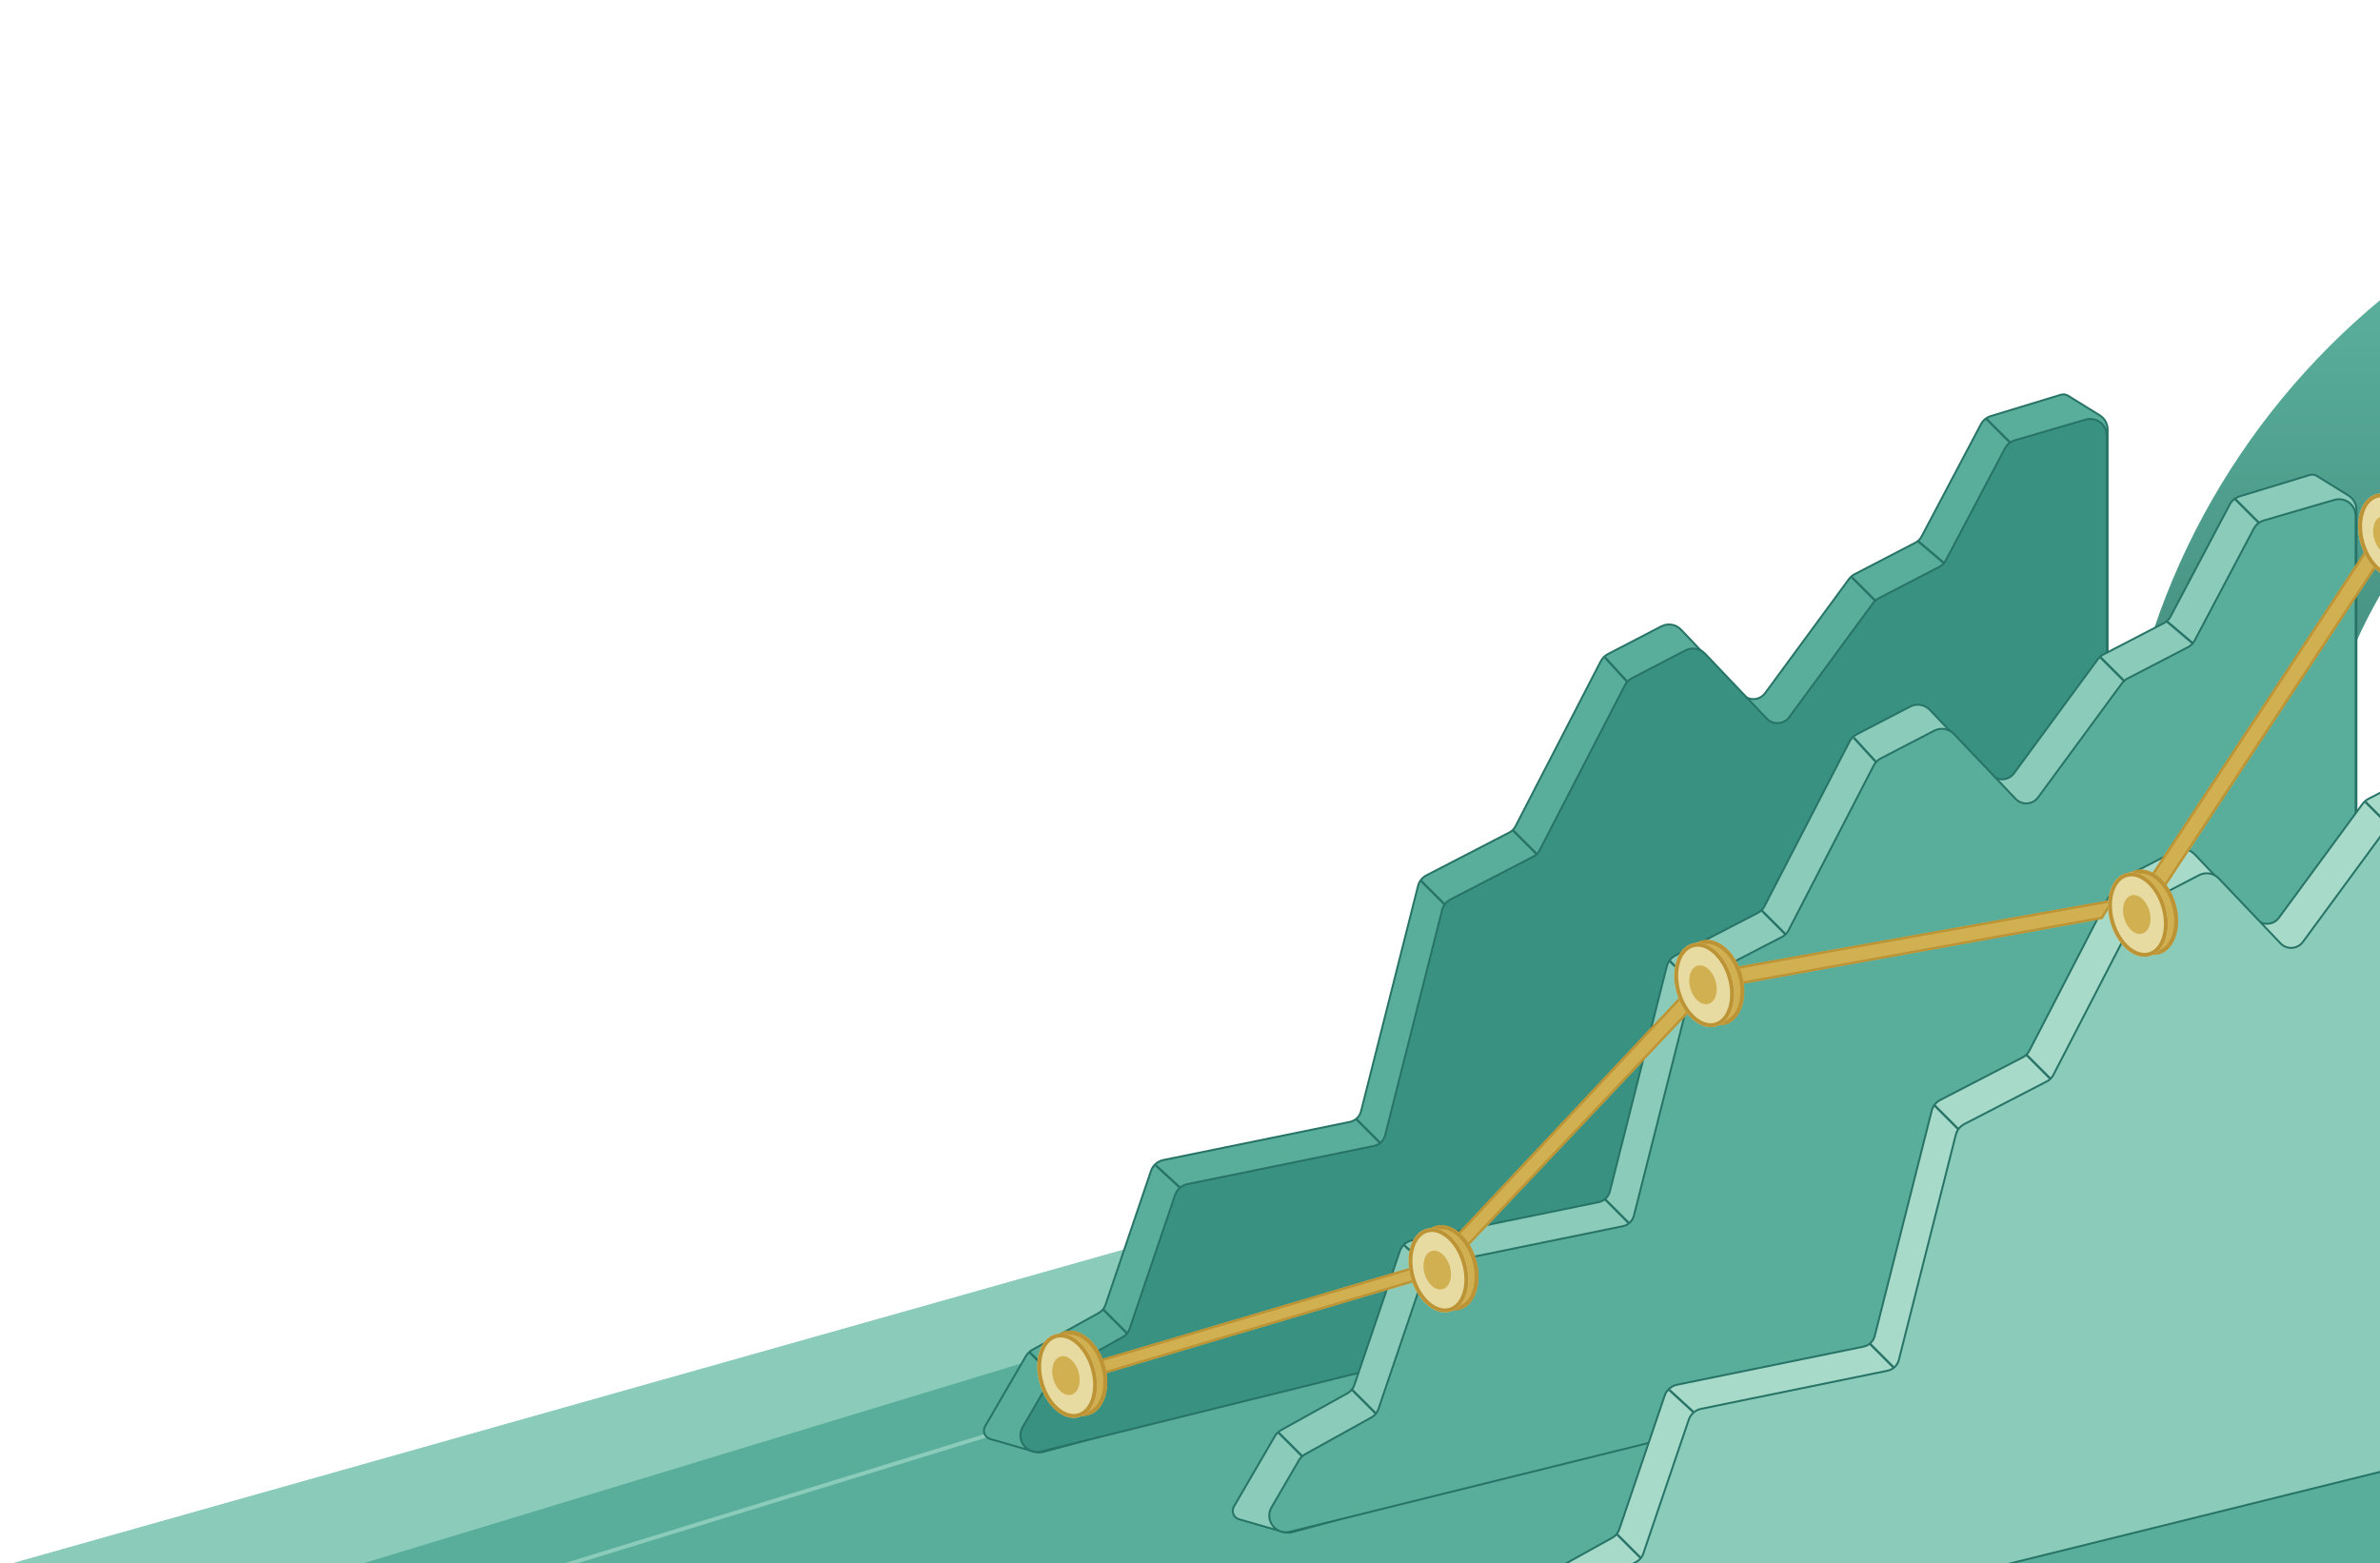 <svg width="609" height="400" viewBox="0 0 609 400" fill="none" xmlns="http://www.w3.org/2000/svg">
<g clip-path="url(#clip0_988_9860)">
<path d="M914.088 220.762C914.088 323.908 830.66 407.524 727.747 407.524C624.833 407.524 541.405 323.908 541.405 220.762C541.405 117.616 624.833 34 727.747 34C830.66 34 914.088 117.616 914.088 220.762ZM590.802 220.762C590.802 296.565 652.114 358.015 727.747 358.015C803.379 358.015 864.691 296.565 864.691 220.762C864.691 144.959 803.379 83.508 727.747 83.508C652.114 83.508 590.802 144.959 590.802 220.762Z" fill="url(#paint0_linear_988_9860)"/>
<path d="M847.128 216.135C847.128 281.601 793.869 334.675 728.167 334.675C662.466 334.675 609.207 281.601 609.207 216.135C609.207 150.669 662.466 97.595 728.167 97.595C793.869 97.595 847.128 150.669 847.128 216.135Z" stroke="#59AE9B"/>
<rect x="416.057" y="284.698" width="622.54" height="22.714" fill="#1B4A44"/>
<path d="M622.783 224.735C624.204 224.331 625.674 224.127 627.151 224.127H827.938C829.418 224.127 830.891 224.332 832.314 224.737L1040.99 284.068C1041.83 284.306 1041.66 285.54 1040.79 285.54H413.876C413.006 285.54 412.834 284.306 413.671 284.068L622.783 224.735Z" fill="#8ACBBA"/>
<path d="M622.561 232.628C622.751 232.569 622.949 232.54 623.149 232.54H826.941C827.135 232.54 827.329 232.568 827.515 232.624L957.382 271.529C959.59 272.19 959.113 275.444 956.808 275.444H496.664C494.368 275.444 493.881 272.208 496.076 271.533L622.561 232.628Z" fill="#59AE9B"/>
<path d="M629.734 238.708C629.802 238.689 629.872 238.679 629.942 238.679H822.315C822.385 238.679 822.455 238.688 822.522 238.708L924.011 267.835C924.847 268.074 924.674 269.306 923.804 269.306H529.121C528.253 269.306 528.079 268.076 528.913 267.835L629.734 238.708Z" stroke="#8ACBBA" stroke-width="0.5"/>
<path d="M328.923 308.126C334.581 306.528 340.432 305.718 346.311 305.718H1107.98C1113.82 305.718 1119.62 306.516 1125.24 308.09L1495.24 411.718H-38.028L328.923 308.126Z" fill="#8ACBBA"/>
<path d="M330.595 327.889C336.626 326.057 342.893 325.127 349.195 325.127H1101.44C1107.65 325.127 1113.82 326.029 1119.77 327.806L1435.52 422.169H20.197L330.595 327.889Z" fill="#59AE9B"/>
<path d="M339.778 340.495C341.254 340.041 342.79 339.81 344.334 339.81H1104.75C1106.24 339.81 1107.72 340.026 1109.16 340.45L1401.39 427.14C1418.54 432.226 1414.87 457.5 1396.99 457.5H62.455C44.663 457.5 40.892 432.415 57.899 427.185L339.778 340.495Z" stroke="#8ACBBA"/>
<path d="M329.059 308.607C334.673 307.022 340.478 306.218 346.311 306.218H1107.98C1113.77 306.218 1119.53 307.01 1125.11 308.571L1491.6 411.218H-34.417L329.059 308.607Z" stroke="#8ACBBA"/>
<path d="M509.478 106.725L527.405 101.264C527.955 101.096 528.551 101.174 529.04 101.476L537.159 106.502C538.337 107.231 539.053 108.518 539.053 109.903V294.508C539.053 296.315 537.843 297.897 536.1 298.369L266.967 371.304C266.263 371.495 265.52 371.489 264.818 371.288L253.47 368.034C252.217 367.674 251.637 366.232 252.293 365.105L262.751 347.14C263.114 346.517 263.638 346.004 264.268 345.654L281.264 336.225C282.133 335.743 282.791 334.954 283.111 334.013L294.749 299.742C295.206 298.396 296.343 297.394 297.735 297.109L345.436 287.359C346.94 287.051 348.136 285.91 348.512 284.421L363.086 226.797C363.367 225.687 364.11 224.75 365.127 224.224L386.302 213.276C387.038 212.895 387.638 212.295 388.019 211.558L409.837 169.32C410.217 168.586 410.815 167.987 411.549 167.606L425.221 160.512C426.802 159.691 428.735 160.015 429.963 161.306L445.746 177.912C447.462 179.717 450.394 179.532 451.869 177.525L473.312 148.342C473.675 147.847 474.148 147.442 474.693 147.16L490.224 139.101C490.947 138.726 491.538 138.139 491.919 137.419L507.107 108.683C507.605 107.74 508.458 107.036 509.478 106.725Z" stroke="#277467"/>
<path d="M509.478 106.725L527.405 101.264C527.955 101.096 528.551 101.174 529.04 101.476L537.159 106.502C538.337 107.231 539.053 108.518 539.053 109.903V294.508C539.053 296.315 537.843 297.897 536.1 298.369L266.967 371.304C266.263 371.495 265.52 371.489 264.818 371.288L253.47 368.034C252.217 367.674 251.637 366.232 252.293 365.105L262.751 347.14C263.114 346.517 263.638 346.004 264.268 345.654L281.264 336.225C282.133 335.743 282.791 334.954 283.111 334.013L294.749 299.742C295.206 298.396 296.343 297.394 297.735 297.109L345.436 287.359C346.94 287.051 348.136 285.91 348.512 284.421L363.086 226.797C363.367 225.687 364.11 224.75 365.127 224.224L386.302 213.276C387.038 212.895 387.638 212.295 388.019 211.558L409.837 169.32C410.217 168.586 410.815 167.987 411.549 167.606L425.221 160.512C426.802 159.691 428.735 160.015 429.963 161.306L445.746 177.912C447.462 179.717 450.394 179.532 451.869 177.525L473.312 148.342C473.675 147.847 474.148 147.442 474.693 147.16L490.224 139.101C490.947 138.726 491.538 138.139 491.919 137.419L507.107 108.683C507.605 107.74 508.458 107.036 509.478 106.725Z" fill="#59AE9B"/>
<path d="M535.811 304.483L266.335 371.215C262.904 372.065 260.138 368.374 261.916 365.32L268.913 353.301C269.276 352.678 269.8 352.165 270.43 351.816L287.426 342.386C288.295 341.904 288.953 341.116 289.273 340.175L300.911 305.903C301.368 304.557 302.505 303.555 303.897 303.271L351.598 293.52C353.102 293.213 354.298 292.071 354.675 290.582L369.248 232.958C369.529 231.848 370.272 230.912 371.289 230.386L392.464 219.437C393.2 219.056 393.8 218.456 394.181 217.72L415.999 175.482C416.379 174.747 416.977 174.148 417.711 173.767L431.383 166.673C432.964 165.853 434.898 166.177 436.125 167.468L451.908 184.073C453.624 185.879 456.556 185.693 458.031 183.686L479.474 154.503C479.837 154.008 480.31 153.604 480.855 153.321L496.387 145.262C497.109 144.887 497.7 144.301 498.081 143.581L513.256 114.869C513.762 113.912 514.633 113.201 515.672 112.898L533.729 107.629C536.289 106.882 538.849 108.802 538.849 111.469V300.6C538.849 302.439 537.596 304.041 535.811 304.483Z" stroke="#277467"/>
<path d="M535.811 304.483L266.335 371.215C262.904 372.065 260.138 368.374 261.916 365.32L268.913 353.301C269.276 352.678 269.8 352.165 270.43 351.816L287.426 342.386C288.295 341.904 288.953 341.116 289.273 340.175L300.911 305.903C301.368 304.557 302.505 303.555 303.897 303.271L351.598 293.52C353.102 293.213 354.298 292.071 354.675 290.582L369.248 232.958C369.529 231.848 370.272 230.912 371.289 230.386L392.464 219.437C393.2 219.056 393.8 218.456 394.181 217.72L415.999 175.482C416.379 174.747 416.977 174.148 417.711 173.767L431.383 166.673C432.964 165.853 434.898 166.177 436.125 167.468L451.908 184.073C453.624 185.879 456.556 185.693 458.031 183.686L479.474 154.503C479.837 154.008 480.31 153.604 480.855 153.321L496.387 145.262C497.109 144.887 497.7 144.301 498.081 143.581L513.256 114.869C513.762 113.912 514.633 113.201 515.672 112.898L533.729 107.629C536.289 106.882 538.849 108.802 538.849 111.469V300.6C538.849 302.439 537.596 304.041 535.811 304.483Z" fill="#389181"/>
<path d="M263.323 345.922L269.485 352.084" stroke="#277467" stroke-width="0.6"/>
<path d="M282.321 335.14L288.483 341.301" stroke="#277467" stroke-width="0.6"/>
<path d="M295.671 298.17L301.832 303.818" stroke="#277467" stroke-width="0.6"/>
<path d="M347.018 286.36L353.179 292.522" stroke="#277467" stroke-width="0.6"/>
<path d="M363.448 225.258L369.61 231.42" stroke="#277467" stroke-width="0.6"/>
<path d="M387.068 212.422L393.23 218.583" stroke="#277467" stroke-width="0.6"/>
<path d="M410.688 168.264L416.336 174.425" stroke="#277467" stroke-width="0.6"/>
<path d="M473.844 147.725L480.005 153.887" stroke="#277467" stroke-width="0.6"/>
<path d="M490.788 138.483L497.463 144.131" stroke="#277467" stroke-width="0.6"/>
<path d="M508.245 107.162L514.407 113.323" stroke="#277467" stroke-width="0.6"/>
<path d="M573.147 127.264L591.074 121.802C591.624 121.635 592.22 121.712 592.709 122.015L600.828 127.041C602.005 127.77 602.722 129.057 602.722 130.442V315.047C602.722 316.853 601.512 318.435 599.768 318.908L330.636 391.842C329.932 392.033 329.189 392.028 328.487 391.827L317.139 388.572C315.886 388.213 315.306 386.77 315.962 385.644L326.42 367.678C326.783 367.056 327.306 366.542 327.936 366.193L344.932 356.763C345.801 356.281 346.46 355.493 346.779 354.552L358.418 320.28C358.875 318.935 360.011 317.932 361.404 317.648L409.105 307.898C410.609 307.59 411.805 306.448 412.181 304.959L426.755 247.335C427.036 246.225 427.779 245.289 428.796 244.763L449.971 233.814C450.707 233.433 451.307 232.833 451.688 232.097L473.506 189.859C473.886 189.124 474.484 188.525 475.218 188.144L488.89 181.05C490.471 180.23 492.404 180.554 493.632 181.845L509.415 198.45C511.131 200.256 514.063 200.071 515.538 198.063L536.981 168.88C537.344 168.385 537.817 167.981 538.362 167.698L553.893 159.639C554.616 159.264 555.207 158.678 555.588 157.958L570.776 129.221C571.274 128.279 572.127 127.574 573.147 127.264Z" stroke="#277467"/>
<path d="M573.147 127.264L591.074 121.802C591.624 121.635 592.22 121.712 592.709 122.015L600.828 127.041C602.005 127.77 602.722 129.057 602.722 130.442V315.047C602.722 316.853 601.512 318.435 599.768 318.908L330.636 391.842C329.932 392.033 329.189 392.028 328.487 391.827L317.139 388.572C315.886 388.213 315.306 386.77 315.962 385.644L326.42 367.678C326.783 367.056 327.306 366.542 327.936 366.193L344.932 356.763C345.801 356.281 346.46 355.493 346.779 354.552L358.418 320.28C358.875 318.935 360.011 317.932 361.404 317.648L409.105 307.898C410.609 307.59 411.805 306.448 412.181 304.959L426.755 247.335C427.036 246.225 427.779 245.289 428.796 244.763L449.971 233.814C450.707 233.433 451.307 232.833 451.688 232.097L473.506 189.859C473.886 189.124 474.484 188.525 475.218 188.144L488.89 181.05C490.471 180.23 492.404 180.554 493.632 181.845L509.415 198.45C511.131 200.256 514.063 200.071 515.538 198.063L536.981 168.88C537.344 168.385 537.817 167.981 538.362 167.698L553.893 159.639C554.616 159.264 555.207 158.678 555.588 157.958L570.776 129.221C571.274 128.279 572.127 127.574 573.147 127.264Z" fill="#8ACBBA"/>
<path d="M599.48 325.021L330.004 391.754C326.573 392.604 323.807 388.913 325.585 385.859L332.582 373.84C332.945 373.217 333.469 372.704 334.099 372.355L351.095 362.925C351.964 362.443 352.622 361.654 352.942 360.713L364.58 326.442C365.037 325.096 366.174 324.094 367.566 323.809L415.267 314.059C416.771 313.752 417.967 312.61 418.343 311.121L432.917 253.497C433.198 252.387 433.941 251.45 434.958 250.925L456.133 239.976C456.869 239.595 457.469 238.995 457.85 238.258L479.668 196.021C480.048 195.286 480.646 194.687 481.38 194.306L495.052 187.212C496.633 186.391 498.567 186.715 499.794 188.006L515.577 204.612C517.293 206.418 520.225 206.232 521.7 204.225L543.143 175.042C543.506 174.547 543.979 174.143 544.524 173.86L560.056 165.801C560.778 165.426 561.369 164.839 561.75 164.12L576.925 135.407C577.431 134.451 578.302 133.74 579.341 133.436L597.398 128.167C599.958 127.42 602.518 129.34 602.518 132.007V321.139C602.518 322.977 601.265 324.579 599.48 325.021Z" stroke="#277467"/>
<path d="M599.48 325.021L330.004 391.754C326.573 392.604 323.807 388.913 325.585 385.859L332.582 373.84C332.945 373.217 333.469 372.704 334.099 372.355L351.095 362.925C351.964 362.443 352.622 361.654 352.942 360.713L364.58 326.442C365.037 325.096 366.174 324.094 367.566 323.809L415.267 314.059C416.771 313.752 417.967 312.61 418.343 311.121L432.917 253.497C433.198 252.387 433.941 251.45 434.958 250.925L456.133 239.976C456.869 239.595 457.469 238.995 457.85 238.258L479.668 196.021C480.048 195.286 480.646 194.687 481.38 194.306L495.052 187.212C496.633 186.391 498.567 186.715 499.794 188.006L515.577 204.612C517.293 206.418 520.225 206.232 521.7 204.225L543.143 175.042C543.506 174.547 543.979 174.143 544.524 173.86L560.056 165.801C560.778 165.426 561.369 164.839 561.75 164.12L576.925 135.407C577.431 134.451 578.302 133.74 579.341 133.436L597.398 128.167C599.958 127.42 602.518 129.34 602.518 132.007V321.139C602.518 322.977 601.265 324.579 599.48 325.021Z" fill="#59AE9B"/>
<path d="M326.992 366.461L333.154 372.622" stroke="#277467" stroke-width="0.6"/>
<path d="M345.99 355.678L352.152 361.84" stroke="#277467" stroke-width="0.6"/>
<path d="M359.341 318.709L365.502 324.357" stroke="#277467" stroke-width="0.6"/>
<path d="M410.688 306.899L416.849 313.061" stroke="#277467" stroke-width="0.6"/>
<path d="M427.118 245.797L433.28 251.958" stroke="#277467" stroke-width="0.6"/>
<path d="M450.737 232.96L456.899 239.122" stroke="#277467" stroke-width="0.6"/>
<path d="M474.356 188.802L480.005 194.964" stroke="#277467" stroke-width="0.6"/>
<path d="M537.513 168.264L543.674 174.425" stroke="#277467" stroke-width="0.6"/>
<path d="M554.457 159.021L561.132 164.669" stroke="#277467" stroke-width="0.6"/>
<path d="M571.915 127.7L578.077 133.862" stroke="#277467" stroke-width="0.6"/>
<path d="M640.925 164.233L658.852 158.772C659.402 158.604 659.998 158.682 660.487 158.985L668.606 164.01C669.784 164.739 670.501 166.026 670.501 167.411V352.016C670.501 353.823 669.29 355.405 667.547 355.877L398.414 428.812C397.71 429.003 396.967 428.997 396.265 428.796L384.917 425.542C383.664 425.182 383.084 423.74 383.74 422.613L394.198 404.648C394.561 404.025 395.085 403.512 395.715 403.162L412.711 393.733C413.58 393.251 414.238 392.462 414.558 391.521L426.196 357.25C426.653 355.904 427.79 354.902 429.182 354.617L476.883 344.867C478.387 344.559 479.583 343.418 479.96 341.929L494.533 284.305C494.814 283.195 495.557 282.258 496.574 281.732L517.749 270.784C518.486 270.403 519.086 269.803 519.466 269.066L541.285 226.828C541.664 226.094 542.262 225.495 542.996 225.114L556.668 218.02C558.25 217.199 560.183 217.523 561.41 218.814L577.193 235.42C578.909 237.226 581.841 237.04 583.316 235.033L604.759 205.85C605.123 205.355 605.595 204.951 606.14 204.668L621.672 196.609C622.394 196.234 622.985 195.647 623.366 194.927L638.554 166.191C639.052 165.248 639.905 164.544 640.925 164.233Z" stroke="#277467"/>
<path d="M640.925 164.233L658.852 158.772C659.402 158.604 659.998 158.682 660.487 158.985L668.606 164.01C669.784 164.739 670.501 166.026 670.501 167.411V352.016C670.501 353.823 669.29 355.405 667.547 355.877L398.414 428.812C397.71 429.003 396.967 428.997 396.265 428.796L384.917 425.542C383.664 425.182 383.084 423.74 383.74 422.613L394.198 404.648C394.561 404.025 395.085 403.512 395.715 403.162L412.711 393.733C413.58 393.251 414.238 392.462 414.558 391.521L426.196 357.25C426.653 355.904 427.79 354.902 429.182 354.617L476.883 344.867C478.387 344.559 479.583 343.418 479.96 341.929L494.533 284.305C494.814 283.195 495.557 282.258 496.574 281.732L517.749 270.784C518.486 270.403 519.086 269.803 519.466 269.066L541.285 226.828C541.664 226.094 542.262 225.495 542.996 225.114L556.668 218.02C558.25 217.199 560.183 217.523 561.41 218.814L577.193 235.42C578.909 237.226 581.841 237.04 583.316 235.033L604.759 205.85C605.123 205.355 605.595 204.951 606.14 204.668L621.672 196.609C622.394 196.234 622.985 195.647 623.366 194.927L638.554 166.191C639.052 165.248 639.905 164.544 640.925 164.233Z" fill="#A8DACA"/>
<path d="M667.257 361.991L397.781 428.724C394.351 429.573 391.585 425.883 393.363 422.828L400.36 410.809C400.722 410.187 401.246 409.674 401.876 409.324L418.872 399.894C419.741 399.412 420.399 398.624 420.719 397.683L432.357 363.412C432.814 362.066 433.951 361.063 435.343 360.779L483.044 351.029C484.549 350.721 485.744 349.579 486.121 348.09L500.695 290.466C500.975 289.356 501.718 288.42 502.735 287.894L523.91 276.945C524.647 276.565 525.247 275.964 525.627 275.228L547.446 232.99C547.825 232.255 548.423 231.656 549.157 231.275L562.83 224.181C564.411 223.361 566.344 223.685 567.571 224.976L583.354 241.581C585.071 243.387 588.002 243.202 589.477 241.194L610.92 212.011C611.284 211.517 611.756 211.112 612.301 210.829L627.833 202.77C628.556 202.395 629.147 201.809 629.527 201.089L644.702 172.377C645.208 171.42 646.08 170.709 647.118 170.406L665.175 165.137C667.735 164.39 670.296 166.31 670.296 168.977V358.108C670.296 359.947 669.042 361.549 667.257 361.991Z" stroke="#277467"/>
<path d="M667.257 361.991L397.781 428.724C394.351 429.573 391.585 425.883 393.363 422.828L400.36 410.809C400.722 410.187 401.246 409.673 401.876 409.324L418.872 399.894C419.741 399.412 420.399 398.624 420.719 397.683L432.357 363.411C432.814 362.066 433.951 361.063 435.343 360.779L483.044 351.029C484.549 350.721 485.744 349.579 486.121 348.09L500.695 290.466C500.975 289.356 501.718 288.42 502.735 287.894L523.91 276.945C524.647 276.565 525.247 275.964 525.627 275.228L547.446 232.99C547.825 232.255 548.423 231.656 549.157 231.275L562.83 224.181C564.411 223.361 566.344 223.685 567.571 224.976L583.354 241.581C585.071 243.387 588.002 243.202 589.477 241.194L610.92 212.011C611.284 211.517 611.756 211.112 612.301 210.829L627.833 202.77C628.556 202.395 629.147 201.809 629.527 201.089L644.702 172.377C645.208 171.42 646.08 170.709 647.118 170.406L665.175 165.137C667.735 164.39 670.296 166.31 670.296 168.977V358.108C670.296 359.947 669.042 361.549 667.257 361.991Z" fill="#8ACBBA"/>
<path d="M413.769 392.648L419.93 398.809" stroke="#277467" stroke-width="0.6"/>
<path d="M427.118 355.678L433.28 361.326" stroke="#277467" stroke-width="0.6"/>
<path d="M478.465 343.869L484.626 350.03" stroke="#277467" stroke-width="0.6"/>
<path d="M494.896 282.766L501.057 288.928" stroke="#277467" stroke-width="0.6"/>
<path d="M518.515 269.93L524.676 276.091" stroke="#277467" stroke-width="0.6"/>
<path d="M542.134 225.772L547.782 231.933" stroke="#277467" stroke-width="0.6"/>
<path d="M605.29 205.233L611.452 211.395" stroke="#277467" stroke-width="0.6"/>
<g filter="url(#filter0_d_988_9860)">
<path d="M274.5 355.153V351.153L367.5 323.653L369 327.153L274.5 355.153Z" fill="#D1B052"/>
<path d="M367.329 324.016L368.591 326.961L274.8 354.751V351.377L367.329 324.016Z" stroke="#BD9435" stroke-width="0.6"/>
</g>
<g filter="url(#filter1_d_988_9860)">
<path d="M367.5 329.653L367 324.153L436.5 250.153V256.653L367.5 329.653Z" fill="#D1B052"/>
<path d="M436.2 256.534L367.739 328.964L367.311 324.26L436.2 250.911V256.534Z" stroke="#BD9435" stroke-width="0.6"/>
</g>
<g filter="url(#filter2_d_988_9860)">
<path d="M548 239.153L546 233.653L610 136.653L613 140.653L548 239.153Z" fill="#D1B052"/>
<path d="M612.633 140.664L548.078 238.49L546.334 233.692L610.016 137.174L612.633 140.664Z" stroke="#BD9435" stroke-width="0.6"/>
</g>
<g filter="url(#filter3_d_988_9860)">
<path d="M438 254.653L437 250.153L549 230.153L546 235.153L438 254.653Z" fill="#D1B052"/>
<path d="M545.813 234.882L438.23 254.307L437.361 250.393L548.403 230.564L545.813 234.882Z" stroke="#BD9435" stroke-width="0.6"/>
</g>
<ellipse cx="275.456" cy="351.451" rx="7.545" ry="11.147" transform="rotate(-16.034 275.456 351.451)" fill="#D1B052"/>
<path d="M282.227 349.505C283.053 352.38 283.005 355.189 282.285 357.398C281.564 359.61 280.192 361.168 278.396 361.684C276.601 362.199 274.611 361.608 272.826 360.116C271.042 358.627 269.511 356.272 268.684 353.396C267.858 350.521 267.906 347.712 268.626 345.504C269.347 343.291 270.719 341.734 272.515 341.218C274.31 340.702 276.3 341.293 278.085 342.785C279.869 344.275 281.4 346.629 282.227 349.505Z" stroke="#BD9435"/>
<ellipse cx="273.062" cy="352.064" rx="7.3" ry="11.03" transform="rotate(-16.034 273.062 352.064)" fill="#E7DBA1"/>
<path d="M279.597 350.185C280.415 353.032 280.385 355.807 279.7 357.984C279.014 360.166 277.696 361.689 275.971 362.184C274.246 362.68 272.32 362.09 270.58 360.605C268.844 359.124 267.345 356.788 266.527 353.942C265.709 351.095 265.739 348.32 266.424 346.143C267.11 343.961 268.429 342.438 270.154 341.943C271.879 341.447 273.804 342.038 275.544 343.522C277.28 345.003 278.779 347.339 279.597 350.185Z" stroke="#BD9435"/>
<ellipse cx="272.76" cy="352.028" rx="3.363" ry="5.081" transform="rotate(-16.034 272.76 352.028)" fill="#D1B052"/>
<ellipse cx="370.456" cy="324.451" rx="7.545" ry="11.147" transform="rotate(-16.034 370.456 324.451)" fill="#D1B052"/>
<path d="M377.227 322.505C378.053 325.38 378.005 328.189 377.285 330.398C376.564 332.61 375.192 334.168 373.396 334.684C371.601 335.199 369.611 334.608 367.826 333.116C366.042 331.627 364.511 329.272 363.684 326.396C362.858 323.521 362.906 320.712 363.626 318.504C364.347 316.291 365.719 314.734 367.515 314.218C369.31 313.702 371.3 314.293 373.085 315.785C374.869 317.275 376.4 319.629 377.227 322.505Z" stroke="#BD9435"/>
<ellipse cx="368.062" cy="325.064" rx="7.3" ry="11.03" transform="rotate(-16.034 368.062 325.064)" fill="#E7DBA1"/>
<path d="M374.597 323.185C375.415 326.032 375.385 328.807 374.7 330.984C374.014 333.166 372.696 334.689 370.971 335.184C369.246 335.68 367.32 335.09 365.58 333.605C363.844 332.124 362.345 329.788 361.527 326.942C360.709 324.095 360.739 321.32 361.424 319.143C362.11 316.961 363.429 315.438 365.154 314.943C366.879 314.447 368.804 315.038 370.544 316.522C372.28 318.003 373.779 320.339 374.597 323.185Z" stroke="#BD9435"/>
<ellipse cx="367.76" cy="325.028" rx="3.363" ry="5.081" transform="rotate(-16.034 367.76 325.028)" fill="#D1B052"/>
<ellipse cx="438.456" cy="251.451" rx="7.545" ry="11.147" transform="rotate(-16.034 438.456 251.451)" fill="#D1B052"/>
<path d="M445.227 249.505C446.053 252.38 446.005 255.189 445.285 257.398C444.564 259.61 443.192 261.168 441.396 261.684C439.601 262.199 437.611 261.608 435.826 260.116C434.042 258.627 432.511 256.272 431.684 253.396C430.858 250.521 430.906 247.712 431.626 245.504C432.347 243.291 433.719 241.734 435.515 241.218C437.31 240.702 439.3 241.293 441.085 242.785C442.869 244.275 444.4 246.629 445.227 249.505Z" stroke="#BD9435"/>
<ellipse cx="436.062" cy="252.064" rx="7.3" ry="11.03" transform="rotate(-16.034 436.062 252.064)" fill="#E7DBA1"/>
<path d="M442.597 250.185C443.415 253.032 443.385 255.807 442.7 257.984C442.014 260.166 440.696 261.689 438.971 262.184C437.246 262.68 435.32 262.09 433.58 260.605C431.844 259.124 430.345 256.788 429.527 253.942C428.709 251.095 428.739 248.32 429.424 246.143C430.11 243.961 431.429 242.438 433.154 241.943C434.879 241.447 436.804 242.038 438.544 243.522C440.28 245.003 441.779 247.339 442.597 250.185Z" stroke="#BD9435"/>
<ellipse cx="435.76" cy="252.028" rx="3.363" ry="5.081" transform="rotate(-16.034 435.76 252.028)" fill="#D1B052"/>
<ellipse cx="549.456" cy="233.451" rx="7.545" ry="11.147" transform="rotate(-16.034 549.456 233.451)" fill="#D1B052"/>
<path d="M556.227 231.505C557.053 234.38 557.005 237.189 556.285 239.398C555.564 241.61 554.192 243.168 552.396 243.684C550.601 244.199 548.611 243.608 546.826 242.116C545.042 240.627 543.511 238.272 542.684 235.396C541.858 232.521 541.906 229.712 542.626 227.504C543.347 225.291 544.719 223.734 546.515 223.218C548.31 222.702 550.3 223.293 552.085 224.785C553.869 226.275 555.4 228.629 556.227 231.505Z" stroke="#BD9435"/>
<ellipse cx="547.062" cy="234.064" rx="7.3" ry="11.03" transform="rotate(-16.034 547.062 234.064)" fill="#E7DBA1"/>
<path d="M553.597 232.185C554.415 235.032 554.385 237.807 553.7 239.984C553.014 242.166 551.696 243.689 549.971 244.184C548.246 244.68 546.32 244.09 544.58 242.605C542.844 241.124 541.345 238.788 540.527 235.942C539.709 233.095 539.739 230.32 540.424 228.143C541.11 225.961 542.429 224.438 544.154 223.943C545.879 223.447 547.804 224.038 549.544 225.522C551.28 227.003 552.779 229.339 553.597 232.185Z" stroke="#BD9435"/>
<ellipse cx="546.76" cy="234.028" rx="3.363" ry="5.081" transform="rotate(-16.034 546.76 234.028)" fill="#D1B052"/>
<ellipse cx="613.456" cy="136.451" rx="7.545" ry="11.147" transform="rotate(-16.034 613.456 136.451)" fill="#D1B052"/>
<path d="M620.227 134.505C621.053 137.38 621.005 140.189 620.285 142.398C619.564 144.61 618.192 146.168 616.396 146.684C614.601 147.199 612.611 146.608 610.826 145.116C609.042 143.627 607.511 141.272 606.684 138.396C605.858 135.521 605.906 132.712 606.626 130.504C607.347 128.291 608.719 126.734 610.515 126.218C612.31 125.702 614.3 126.293 616.085 127.785C617.869 129.275 619.4 131.629 620.227 134.505Z" stroke="#BD9435"/>
<ellipse cx="611.062" cy="137.064" rx="7.3" ry="11.03" transform="rotate(-16.034 611.062 137.064)" fill="#E7DBA1"/>
<path d="M617.597 135.185C618.415 138.032 618.385 140.807 617.7 142.984C617.014 145.166 615.696 146.689 613.971 147.184C612.246 147.68 610.32 147.09 608.58 145.605C606.844 144.124 605.345 141.788 604.527 138.942C603.709 136.095 603.739 133.32 604.424 131.143C605.11 128.961 606.429 127.438 608.154 126.943C609.879 126.447 611.804 127.038 613.544 128.522C615.28 130.003 616.779 132.339 617.597 135.185Z" stroke="#BD9435"/>
<ellipse cx="610.76" cy="137.028" rx="3.363" ry="5.081" transform="rotate(-16.034 610.76 137.028)" fill="#D1B052"/>
</g>
<defs>
<filter id="filter0_d_988_9860" x="270.5" y="323.653" width="98.5" height="31.5" filterUnits="userSpaceOnUse" color-interpolation-filters="sRGB">
<feFlood flood-opacity="0" result="BackgroundImageFix"/>
<feColorMatrix in="SourceAlpha" type="matrix" values="0 0 0 0 0 0 0 0 0 0 0 0 0 0 0 0 0 0 127 0" result="hardAlpha"/>
<feOffset dx="-4"/>
<feComposite in2="hardAlpha" operator="out"/>
<feColorMatrix type="matrix" values="0 0 0 0 0.906 0 0 0 0 0.859 0 0 0 0 0.631 0 0 0 1 0"/>
<feBlend mode="normal" in2="BackgroundImageFix" result="effect1_dropShadow_988_9860"/>
<feBlend mode="normal" in="SourceGraphic" in2="effect1_dropShadow_988_9860" result="shape"/>
</filter>
<filter id="filter1_d_988_9860" x="365" y="250.153" width="71.5" height="79.5" filterUnits="userSpaceOnUse" color-interpolation-filters="sRGB">
<feFlood flood-opacity="0" result="BackgroundImageFix"/>
<feColorMatrix in="SourceAlpha" type="matrix" values="0 0 0 0 0 0 0 0 0 0 0 0 0 0 0 0 0 0 127 0" result="hardAlpha"/>
<feOffset dx="-2"/>
<feComposite in2="hardAlpha" operator="out"/>
<feColorMatrix type="matrix" values="0 0 0 0 0.906 0 0 0 0 0.859 0 0 0 0 0.631 0 0 0 1 0"/>
<feBlend mode="normal" in2="BackgroundImageFix" result="effect1_dropShadow_988_9860"/>
<feBlend mode="normal" in="SourceGraphic" in2="effect1_dropShadow_988_9860" result="shape"/>
</filter>
<filter id="filter2_d_988_9860" x="544" y="136.653" width="69" height="102.5" filterUnits="userSpaceOnUse" color-interpolation-filters="sRGB">
<feFlood flood-opacity="0" result="BackgroundImageFix"/>
<feColorMatrix in="SourceAlpha" type="matrix" values="0 0 0 0 0 0 0 0 0 0 0 0 0 0 0 0 0 0 127 0" result="hardAlpha"/>
<feOffset dx="-2"/>
<feComposite in2="hardAlpha" operator="out"/>
<feColorMatrix type="matrix" values="0 0 0 0 0.906 0 0 0 0 0.859 0 0 0 0 0.631 0 0 0 1 0"/>
<feBlend mode="normal" in2="BackgroundImageFix" result="effect1_dropShadow_988_9860"/>
<feBlend mode="normal" in="SourceGraphic" in2="effect1_dropShadow_988_9860" result="shape"/>
</filter>
<filter id="filter3_d_988_9860" x="429" y="230.153" width="120" height="24.5" filterUnits="userSpaceOnUse" color-interpolation-filters="sRGB">
<feFlood flood-opacity="0" result="BackgroundImageFix"/>
<feColorMatrix in="SourceAlpha" type="matrix" values="0 0 0 0 0 0 0 0 0 0 0 0 0 0 0 0 0 0 127 0" result="hardAlpha"/>
<feOffset dx="-8"/>
<feComposite in2="hardAlpha" operator="out"/>
<feColorMatrix type="matrix" values="0 0 0 0 0.906 0 0 0 0 0.859 0 0 0 0 0.631 0 0 0 1 0"/>
<feBlend mode="normal" in2="BackgroundImageFix" result="effect1_dropShadow_988_9860"/>
<feBlend mode="normal" in="SourceGraphic" in2="effect1_dropShadow_988_9860" result="shape"/>
</filter>
<linearGradient id="paint0_linear_988_9860" x1="727.747" y1="34" x2="727.747" y2="407.524" gradientUnits="userSpaceOnUse">
<stop offset="0.115" stop-color="#59AE9B"/>
<stop offset="1" stop-color="#1B4A44"/>
</linearGradient>
<clipPath id="clip0_988_9860">
<rect width="609" height="400" fill="white"/>
</clipPath>
</defs>
</svg>
